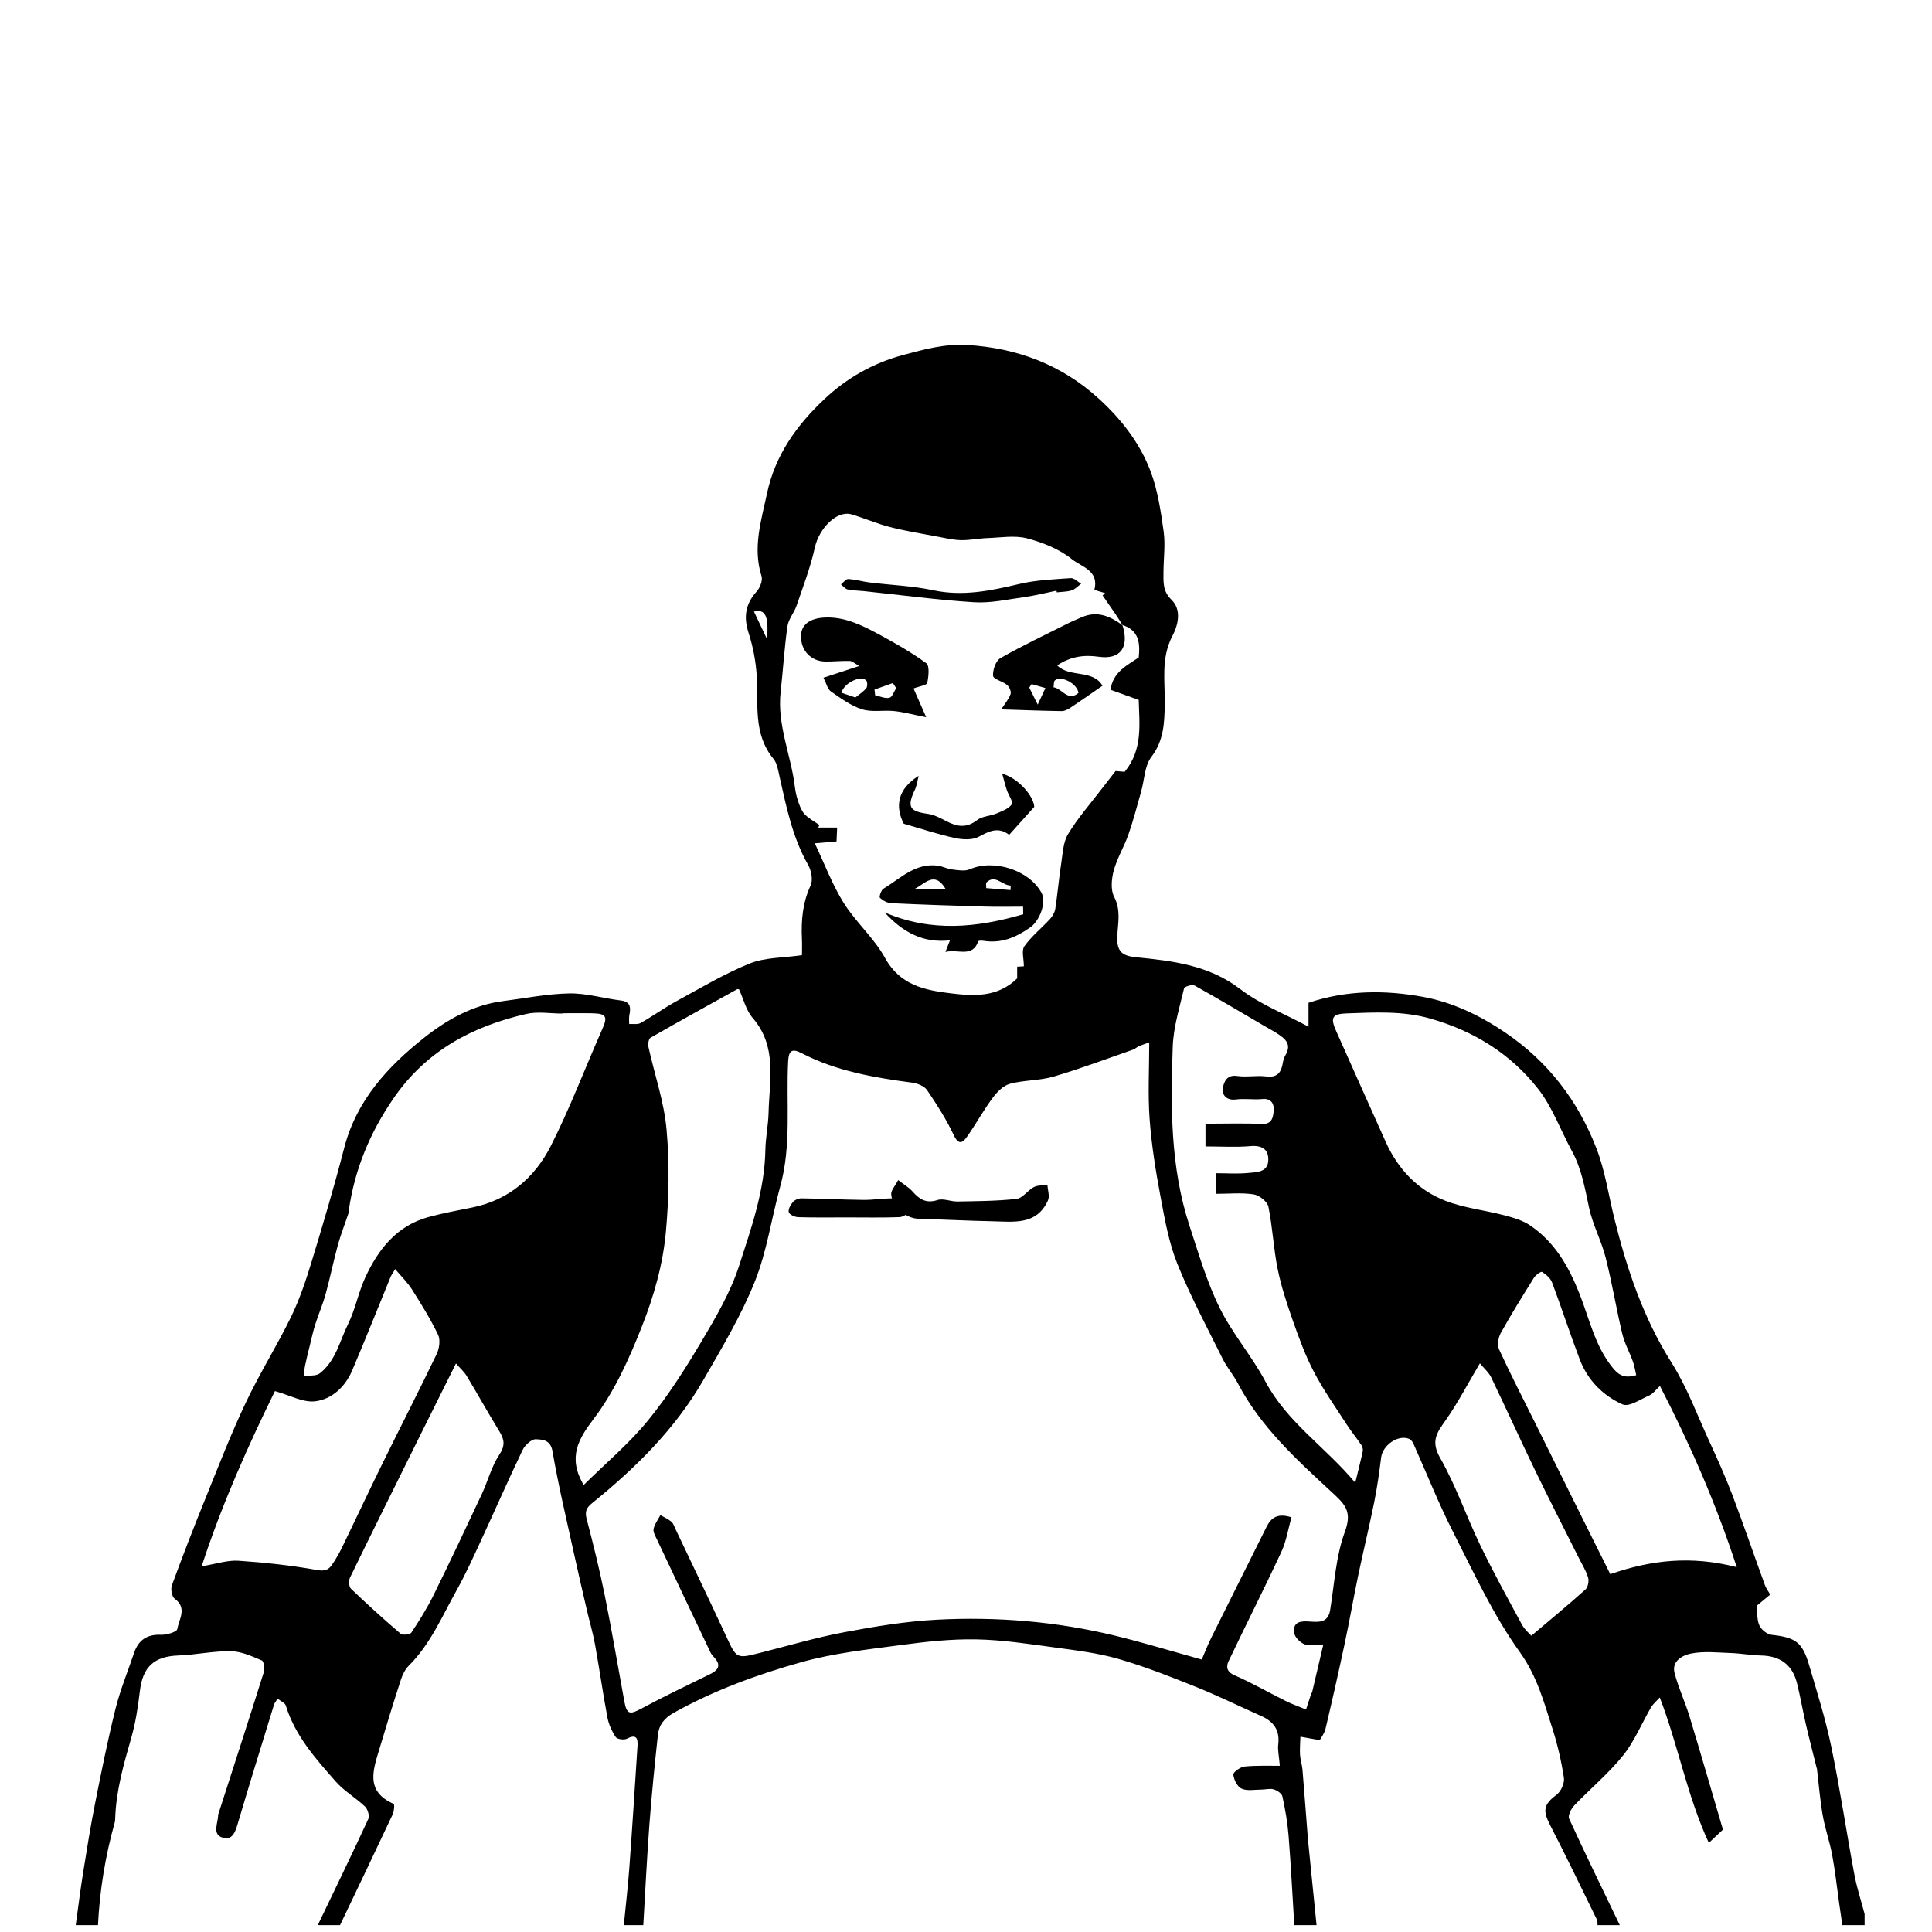<?xml version="1.0"?>
<svg width="1000" height="1000" xmlns="http://www.w3.org/2000/svg" xmlns:svg="http://www.w3.org/2000/svg">
 <g>
  <title>Layer 1</title>
  <g display="none" id="Layer_1">
   <g id="svg_1" display="inline">
    <path id="svg_2" d="m832.64,997.176c-224.161,0 -448.322,0 -672.482,0c-1.408,-3.484 -1.891,-8.852 -4.405,-10.09c-6.61,-3.249 -14.051,-4.903 -21.265,-6.799c-4.514,-1.187 -9.295,-1.347 -13.815,-2.519c-10.101,-2.615 -14.606,0.636 -14.662,10.87c-0.015,2.847 -0.373,5.691 -0.574,8.537c-15.601,0 -31.201,0.033 -46.8,-0.062c-1.203,-0.007 -2.4,-0.898 -3.601,-1.378c0.669,-1.7 1.49,-3.358 1.984,-5.107c4.115,-14.552 7.799,-29.237 12.341,-43.653c5.033,-15.975 10.867,-31.696 16.29,-47.55c5.434,-15.888 10.555,-31.886 16.239,-47.683c6.778,-18.84 14.001,-37.52 21.043,-56.264c3.717,-9.892 7.535,-19.746 11.174,-29.665c6.836,-18.632 14.36,-37.061 20.133,-56.021c5.584,-18.339 9.88,-37.127 13.655,-55.938c2.031,-10.123 2.757,-20.529 -1.334,-30.913c-7.152,-18.146 1.856,-38.428 15.268,-47.866c11.269,-7.932 22.257,-16.324 32.776,-25.213c2.456,-2.075 4.385,-7.667 3.364,-10.484c-5.775,-15.938 0.729,-28.608 10.345,-39.892c8.901,-10.444 18.935,-19.999 29.045,-29.32c13.161,-12.133 27.674,-22.374 44.41,-29.299c4.12,-1.705 8.357,-4.555 11.02,-8.04c4.655,-6.095 7.062,-14.134 12.305,-19.51c15.039,-15.418 28.843,-31.717 39.647,-50.326c6.868,-11.831 13.68,-23.866 18.784,-36.508c7.333,-18.164 12.777,-37.08 19.624,-55.453c4.668,-12.528 8.469,-26.025 16.069,-36.647c9.121,-12.749 21.166,-23.724 33.207,-33.986c18.033,-15.368 40.642,-21.33 63.419,-22.408c30.918,-1.463 59.155,8.699 82.735,29.237c15.134,13.181 28.617,27.944 34.383,48.057c3.654,12.748 6.573,25.81 11.463,38.076c7.793,19.55 16.076,39.012 25.774,57.667c10.396,20 22.681,38.988 39.488,54.563c8.02,7.432 15.943,14.927 19.207,26.1c0.803,2.747 3.998,5.324 6.72,6.887c10.285,5.905 21.159,10.829 31.201,17.099c18.633,11.632 33.823,27.407 47.799,44.022c8.748,10.4 14.823,22.941 9.867,37.53c-2.854,8.402 0.592,14.015 7.047,18.968c10.021,7.688 19.688,15.838 29.716,23.52c12.858,9.851 16.433,27.484 11.075,41.289c-6.74,17.368 -14.018,34.182 -7.281,53.498c6.604,18.939 11.266,38.597 18.56,57.243c7.994,20.435 18.864,39.741 26.918,60.157c6.993,17.725 13.314,35.993 17.219,54.592c5.763,27.451 9.634,55.34 13.319,83.174c2.569,19.397 3.445,39.019 5.18,58.53c0.183,2.063 1.052,4.064 1.604,6.095c0.881,4.442 -2.492,2.824 -4.32,2.831c-20.16,0.079 -40.32,0.049 -60.48,0.049c0.099,-2.12 0.195,-4.241 0.294,-6.36c-2.151,0.409 -4.487,0.425 -6.412,1.322c-2.911,1.357 -5.535,3.328 -8.281,5.038c-0.961,0 -1.92,0 -2.88,0c-8.117,-8.47 -7.429,-8.104 1.666,-16.1c5.588,-4.915 19.441,-5.323 12.662,-19.541c-2.139,-4.485 -4.055,-5.07 -7.132,-3.508c-14.032,7.13 -28.521,13.531 -38.781,26.45c-3.493,4.404 -4.777,8 -1.534,12.702zm-410.269,-229.567c-39.257,-8.455 -68.157,-30.247 -93.386,-56.994c0.513,6.901 1.002,13.096 1.422,19.296c0.195,2.868 -0.569,6.109 0.513,8.56c6.175,13.991 12.403,28.107 23.517,39.044c6.74,6.633 13.743,13.258 21.58,18.448c8.213,5.44 17.213,10.21 26.521,13.327c8.549,2.861 17.966,3.133 26.067,4.399c3.048,1.737 5.871,2.747 7.861,4.634c2.503,2.373 6.169,5.645 5.921,8.196c-0.247,2.546 -4.649,6.561 -7.339,6.65c-8.583,0.286 -17.651,1.5 -25.314,-4.507c-1.152,-0.903 -3.227,-0.541 -4.802,-1.011c-7.609,-2.273 -16.126,-3.163 -22.589,-7.27c-12.716,-8.079 -24.518,-17.68 -36.218,-27.237c-4.582,-3.742 -7.875,-9.062 -12.915,-15.039c0,4.19 -0.198,6.928 0.036,9.627c0.772,8.884 2.922,17.862 2.142,26.589c-0.523,5.863 1.267,6.331 5.569,6.898c5.082,0.67 10.176,1.507 15.131,2.792c4.513,1.17 7.602,4.936 5.632,9.082c-1.355,2.852 -5.709,5.02 -9.141,5.945c-3.81,1.027 -8.125,0.628 -12.163,0.247c-5.234,-0.493 -7.684,1.046 -6.901,6.684c1.131,8.141 1.639,16.38 3.081,24.458c0.814,4.555 4.349,6.059 9.366,5.18c-1.9,-3.117 -4.027,-5.318 -4.601,-7.869c-0.73,-3.244 6.914,-11.119 10.151,-11.229c4.987,-0.171 10.339,5.111 10.665,10.526c0.567,9.434 2.565,10.771 11.809,7.9c-9.516,-6.938 -9.387,-8.713 0.985,-14.134c0.624,-0.326 1.119,-1.288 1.675,-1.29c3.65,-0.012 8.068,-1.047 10.718,0.639c2.278,1.449 2.944,6 3.53,9.319c0.319,1.813 -1.008,3.917 -1.708,6.281c4.985,0 9.47,0 12.674,0c-1.008,-3.226 -3.24,-6.494 -2.612,-9.066c2.018,-8.264 9.357,-9.563 16.292,-11.088c0.918,2.135 1.752,3.833 2.383,5.604c0.696,1.954 2.172,4.297 1.635,5.914c-3.004,9.031 0.114,9.967 8.785,9.412c18.11,-1.159 36.353,-0.141 54.5,-0.938c4.482,-0.197 10.666,-2.786 12.798,-6.273c3.759,-6.149 6.778,-13.805 6.905,-20.886c0.221,-12.325 7.359,-22.899 6.308,-35.739c-0.804,-9.813 4.352,-19.967 4.921,-30.077c0.814,-14.472 2.545,-29.172 -4.795,-43.131c-2.406,-4.577 -1.182,-10.971 -2.182,-16.431c-0.364,-1.985 -2.372,-3.671 -4.138,-6.229c-2.785,5.117 -4.779,8.78 -7.603,13.969c-1.443,-8.402 -2.524,-14.693 -3.628,-21.116c3.024,0.532 5.176,0.91 7.328,1.288c-0.569,-2.019 -0.523,-4.638 -1.811,-5.952c-6.15,-6.285 -12.203,-12.842 -19.244,-18c-3.384,-2.479 -9.359,-3.779 -13.324,-2.656c-11.044,3.129 -21.606,3.771 -32.404,-0.393c-1.006,-0.388 -2.642,0.428 -3.828,1.006c-9.049,4.415 -17.833,5.647 -27.97,2.176c-7.803,-2.672 -17.146,-4.318 -24.994,-2.639c-14.66,3.138 -28.737,2.108 -44.037,-0.291c2.257,4.342 3.602,9.146 6.645,12.323c6.728,7.025 13.986,13.644 21.628,19.666c8.505,6.703 17.182,13.49 26.683,18.553c12.056,6.424 24.883,11.495 37.643,16.473c7.229,2.82 14.878,4.981 22.535,6.193c10.603,1.678 21.383,2.289 32.104,3.153c6.704,0.541 10.688,4.012 10.574,9.719c-0.141,7.127 -4.643,8.94 -10.641,8.339c-7.731,-0.776 -15.44,-1.819 -23.128,-2.952c-4.113,-0.607 -8.129,-1.882 -12.246,-2.434c-6.662,-0.894 -13.042,-6.099 -20.261,-0.598c-1.807,1.377 -5.786,-0.098 -8.767,-0.262c0,-0.689 -0.001,-1.381 -0.002,-2.07c2.055,-0.656 4.109,-1.314 8.459,-2.708zm-99.012,-295.165c0.278,0.043 0.556,0.088 0.834,0.132c0.496,1.724 0.775,3.575 1.648,5.081c0.212,0.363 2.702,-0.019 3.617,-0.734c6.181,-4.833 12.306,-9.746 18.29,-14.821c21.774,-18.463 32.841,-43.577 41.97,-69.56c4.287,-12.203 6.006,-25.057 11.097,-37.36c7.176,-17.344 17.703,-31.749 30.016,-45.198c4.744,-5.181 10.607,-9.48 16.429,-13.501c14.27,-9.856 30.191,-16.04 47.088,-19.709c6.11,-1.327 12.872,-1.675 11.008,-10.958c-0.167,-0.826 0.483,-1.796 0.664,-2.716c1.813,-9.232 4.758,-18.424 5.112,-27.714c0.438,-11.51 -1.579,-23.093 -1.968,-34.663c-0.323,-9.637 -0.341,-10.882 -9.543,-9.327c-8.418,1.423 -16.457,5.249 -24.575,8.252c-16.342,6.048 -29.549,16.788 -39.821,30.348c-7.268,9.594 -12.697,20.772 -17.752,31.791c-3.978,8.672 -6.183,18.164 -9.081,27.321c-3.099,9.79 -5.272,19.967 -9.314,29.343c-6.133,14.226 -13.255,28.051 -20.486,41.768c-4.92,9.331 -9.821,18.929 -16.376,27.085c-10.713,13.329 -23.114,25.292 -34.048,38.458c-3.32,3.999 -5.556,9.989 -5.831,15.197c-0.556,10.446 0.583,20.984 1.022,31.485zm235.369,-76.015c-3.239,14.526 17.701,43.508 35.589,48.978c2.006,-3.485 4.339,-6.81 5.941,-10.456c4.58,-10.423 8.425,-21.19 13.389,-31.419c4.944,-10.19 9.771,-20.849 6.527,-31.804c-4.513,-15.248 -11.268,-29.274 -28.375,-35.735c-11.342,-4.284 -21.927,-4.51 -33.332,-1.87c-11.504,2.662 -23.187,4.554 -34.804,6.72c-0.9,0.168 -1.905,-0.109 -2.842,-0.283c-4.621,-0.851 -9.239,-1.713 -13.851,-2.613c-10.934,-2.131 -21.789,-4.837 -32.809,-6.325c-31.548,-4.263 -60.742,24.229 -52.148,55.823c3.688,13.555 10.478,26.281 16.056,39.3c2.908,6.788 6.245,13.392 9.484,20.28c3.193,-1.447 4.804,-1.948 6.167,-2.83c15.201,-9.837 25.143,-23.799 31.128,-40.639c0.773,-2.174 0.437,-5.834 -0.963,-7.327c-1.027,-1.096 -4.844,-0.31 -7.056,0.558c-14.089,5.529 -29.629,-3.96 -28.275,-18.227c1.508,-15.881 11.438,-21.979 28.454,-17.565c23.33,6.053 46.453,8.274 70.077,2.815c4.612,-1.066 9.301,-3.071 13.855,-2.821c6.826,0.375 12.78,-5.219 20.425,-1.023c6.535,3.587 15.156,12.953 13.644,20.23c-1.731,8.332 -8.262,18.301 -18.36,18.307c-5.959,0.002 -11.919,-1.334 -17.921,-2.074zm276.015,369.851c-8.492,2.58 -17.319,4.732 -25.74,7.952c-10.464,4.001 -20.596,8.873 -30.864,13.387c-11.029,4.85 -10.843,5.013 -6.711,15.915c5.477,14.448 10.783,28.98 15.531,43.681c5.994,18.563 11.417,37.313 16.945,56.023c1.458,4.934 3.079,5.123 7.591,2.444c14.427,-8.563 28.901,-17.233 45.57,-21.026c9.469,-2.154 10.705,-5.333 6.587,-14.415c-1.898,-4.187 -3.133,-8.791 -3.938,-13.336c-2.345,-13.232 -4.226,-14.109 -16.533,-8.014c-4.359,2.159 -9.152,3.795 -13.928,4.59c-1.786,0.299 -4.862,-2.059 -5.895,-3.985c-0.786,-1.464 0.129,-4.646 1.369,-6.195c1.696,-2.118 4.273,-3.685 6.731,-5.01c6.564,-3.538 13.266,-6.822 18.868,-9.675c-2.09,-6.394 -3.8,-11.63 -5.811,-17.782c-1.644,0 -5.503,-0.961 -8.572,0.188c-7.68,2.874 -14.973,6.767 -22.476,10.13c-5.508,2.471 -9.307,0.224 -8.524,-5.82c0.396,-3.079 2.958,-7.13 5.653,-8.426c7.546,-3.626 15.781,-5.791 23.5,-9.103c2.202,-0.946 5.209,-3.997 5.034,-5.812c-0.755,-7.861 -2.552,-15.623 -4.387,-25.711zm-324.25,-138.201c-0.839,-1.436 -1.016,-2.09 -1.273,-2.124c-1.881,-0.242 -3.797,-0.619 -5.666,-0.476c-18.308,1.396 -36.759,-2.751 -55.098,2.426c-5.404,1.524 -12.082,-1.518 -18.185,-2.398c-7.052,-1.019 -14.133,-1.849 -21.168,-2.965c-11.581,-1.837 -23.074,-4.479 -34.717,-5.587c-11.652,-1.108 -21.796,-4.512 -30.374,-12.695c-1.573,-1.501 -4.783,-1.248 -7.214,-1.896c-5.597,-1.491 -11.232,-2.87 -16.753,-4.608c-6.778,-2.135 -13.524,-4.407 -20.157,-6.954c-7.954,-3.055 -15.706,-6.707 -24.578,-5.991c-0.408,0.033 -0.8,-1.173 -1.363,-1.407c-6.724,-2.794 -13.479,-5.514 -20.226,-8.253c0.855,4.688 2.247,7.645 4.235,10.122c4.854,6.045 10.032,11.83 14.965,17.813c0.959,1.164 1.51,2.714 2.052,4.16c0.863,2.306 0.828,5.631 2.442,6.862c12.867,9.818 24.144,21.298 35.438,32.784c0.805,0.819 1.862,1.773 2.905,1.919c14.623,2.039 29.221,4.527 43.919,5.637c6.945,0.522 14.07,-1.953 21.157,-2.548c13.999,-1.178 28.042,-1.832 42.039,-3.022c7.419,-0.631 14.81,-1.763 22.159,-2.995c4.208,-0.705 8.329,-1.985 12.45,-3.147c9.518,-2.685 18.994,-5.523 28.523,-8.168c8.044,-2.235 16.139,-4.285 24.488,-6.489zm-321.941,256.756c1.24,-3.364 1.396,-6.096 2.823,-7.236c4.885,-3.903 10.167,-7.321 15.391,-10.786c6.336,-4.205 6.265,-11.01 -0.322,-14.429c-5.025,-2.608 -9.94,-5.631 -15.255,-7.436c-9.755,-3.313 -19.654,-6.406 -29.714,-8.561c-8.03,-1.72 -16.378,-2.344 -24.605,-2.527c-2.631,-0.059 -7.206,2.402 -7.699,4.472c-4.295,18.022 -8.245,36.149 -11.505,54.387c-1.87,10.462 -2.247,21.189 -3.366,31.791c-0.12,1.144 -0.639,2.263 -1.082,3.35c-2.24,5.49 -0.267,8.232 5.827,8.336c13.72,0.235 27.616,-1.249 40.587,5.395c2.829,1.45 5.871,0.773 6.228,-4.097c0.42,-5.729 1.619,-11.474 3.127,-17.035c2.08,-7.677 4.763,-15.191 7.515,-23.798c-7.987,0 -14.488,0.477 -20.857,-0.237c-2.493,-0.28 -6.162,-2.938 -6.583,-5.053c-0.387,-1.941 2.414,-5.915 4.621,-6.692c5.028,-1.772 10.578,-2.996 15.871,-2.85c6.502,0.179 12.959,1.981 18.998,3.006zm544.536,-162.655c2.319,4.562 3.951,7.69 5.512,10.855c6.732,13.656 13.935,27.113 19.922,41.09c2.397,5.599 4.72,5.456 9.007,3.338c11.417,-5.641 22.75,-11.479 34.37,-16.669c5.758,-2.572 12.021,-4.092 18.15,-5.734c7.917,-2.122 8.689,-3.11 5.174,-10.06c-4.011,-7.925 -8.105,-15.834 -12.698,-23.426c-4.707,-7.778 -8.603,-8.121 -15.385,-1.974c-4.83,4.377 -9.521,8.914 -14.179,13.477c-3.704,3.626 -7.884,3.368 -10.508,-0.321c-1.588,-2.231 -2.156,-7.496 -0.669,-9.182c4.831,-5.479 10.832,-9.925 16.361,-14.794c2.507,-2.209 4.964,-4.479 6.149,-5.551c-6.398,-4.534 -12.211,-8.651 -19.69,-13.951c-12.938,10.254 -27.129,21.5 -41.516,32.902zm91.257,251.546c4.882,-4.378 9.075,-9.438 14.391,-12.635c11.195,-6.732 22.969,-12.508 34.526,-18.633c4.526,-2.399 10.412,-13.145 7.612,-16.276c-5.525,-6.181 -3.607,-12.944 -4.042,-19.679c-0.467,-7.263 -4.832,-11.051 -10.793,-9.671c-4.331,1.002 -8.928,1.567 -12.86,3.462c-15.018,7.236 -29.813,14.932 -43.983,22.098c5.273,17.869 10.101,34.228 15.149,51.334zm-307.921,-510.517c-2.113,0.241 -4.556,1.142 -6.685,0.658c-11.448,-2.603 -23.004,-3.661 -34.652,-2.472c-4.543,0.465 -9.037,1.965 -13.361,3.528c-0.838,0.302 -1.531,3.399 -0.998,4.661c1.694,4.006 4.321,7.62 6.004,11.63c4.467,10.644 8.307,21.563 13.079,32.063c1.784,3.926 5.149,7.346 8.456,10.24c1.003,0.878 5.04,-0.031 6.292,-1.398c6.289,-6.867 12.855,-12.693 22.886,-13.094c5.648,-0.227 11.267,-1.234 16.229,-1.812c1.217,-2.633 2.153,-4.888 3.275,-7.046c4.104,-7.902 -0.028,-18.943 -8.071,-21.775c-1.247,-0.438 -2.438,-1.512 -3.263,-2.591c-3.132,-4.104 -6.102,-8.33 -9.191,-12.592zm-352.707,288.082c2.27,0 4.491,0.267 6.622,-0.061c3.476,-0.534 6.936,-2.243 10.327,-2.062c8.95,0.478 18.003,1.013 26.749,2.815c10.048,2.069 19.806,5.544 29.702,8.364c2.173,0.619 4.4,1.052 6.601,1.57c-0.042,-2.108 -0.076,-4.217 -0.127,-6.325c-0.094,-3.833 0.022,-7.688 -0.381,-11.488c-0.235,-2.216 -0.927,-4.572 -2.073,-6.468c-3.813,-6.306 -7.995,-12.389 -11.88,-18.653c-1.24,-2 -1.414,-5.031 -3.066,-6.346c-10.967,-8.729 -24.408,-6.316 -36.973,-7.258c-5.384,-0.403 -9.251,3.433 -11.265,8.916c-4.378,11.922 -9.099,23.716 -14.236,36.996zm-17.065,39.587c3.044,-0.49 5.595,-1.083 8.177,-1.286c14.304,-1.125 28.292,0.454 41.905,5.104c11.53,3.938 23.045,7.923 34.63,11.695c5.363,1.747 8.037,-1.167 9.088,-6.129c1.268,-5.983 2.509,-11.972 4.023,-19.208c-10.854,-10.077 -26.263,-12.648 -40.801,-16.2c-8.599,-2.101 -18.144,-1.14 -27.17,-0.411c-6.432,0.52 -14.179,1.195 -18.68,4.972c-5.398,4.528 -7.995,12.413 -11.713,18.896c-0.253,0.442 0.257,1.323 0.541,2.567zm86.205,33.353c0.512,0.632 0.069,-0.319 -0.677,-0.775c-16.973,-10.364 -35.528,-16.385 -55.162,-18.495c-9.715,-1.043 -19.644,-0.402 -29.463,-0.097c-8.794,0.272 -13.505,5.816 -12.172,12.245c14.847,3.127 29.505,5.354 43.629,9.43c14.057,4.056 27.578,9.967 41.687,15.195c3.245,-4.67 7.313,-10.527 12.158,-17.503zm575.527,-313.978c-0.863,-2.716 -0.893,-3.736 -1.413,-4.314c-19.861,-22.059 -42.331,-40.876 -68.639,-54.872c-3.661,-1.948 -4.681,0.003 -4.719,3.381c-0.058,5.258 -0.11,10.523 -0.381,15.773c-0.214,4.111 1.759,4.923 5.546,5.52c9.02,1.423 18.038,3.233 26.804,5.762c7.465,2.154 15.002,5.349 19.25,12.298c5.312,8.69 14.218,11.062 23.552,16.452zm-561.837,-16.22c0.698,0.993 1.395,1.985 2.093,2.979c2.808,-1.707 5.785,-3.189 8.393,-5.162c10.18,-7.702 21.022,-13.76 34.102,-14.655c18.807,-1.287 19.224,-1.707 18.142,-21.099c-0.105,-1.886 -0.829,-4.762 -2.074,-5.296c-1.467,-0.629 -4.082,0.364 -5.735,1.396c-9.385,5.858 -19.06,11.38 -27.809,18.095c-9.51,7.3 -18.113,15.778 -27.112,23.742zm-80.974,465.189c-9.458,-6.018 -43.302,-11.23 -52.2,-7.684c-1.973,0.786 -3.521,3.702 -4.304,5.971c-0.408,1.183 0.958,4.142 2.075,4.48c4.47,1.355 9.139,2.092 13.766,2.88c5.558,0.946 11.168,1.589 16.717,2.587c6.402,1.15 12.76,2.546 17.687,3.541c2.367,-4.452 4.198,-7.897 6.259,-11.775zm213.406,-45.227c0.006,0.732 0.012,1.467 0.019,2.199c3.788,0.245 8.002,-0.499 11.284,0.918c10.042,4.336 20.381,5.818 31.158,5.434c9.102,-0.323 17.431,1.315 23.574,9.009c1.032,1.293 3.345,2.601 4.783,2.34c4.386,-0.794 9.345,-1.363 12.775,-3.833c5.668,-4.084 7.622,-0.931 9.57,3.9c4.918,-5.997 0.144,-8.483 -2.263,-10.957c-2.983,0.669 -5.67,2.177 -7.706,1.554c-5.356,-1.636 -10.305,-4.587 -15.647,-6.289c-6.321,-2.015 -12.831,-4.306 -19.353,-4.638c-13.873,-0.704 -27.807,-0.244 -41.714,-0.195c-2.161,0.006 -4.32,0.363 -6.48,0.558zm298.79,8.796c-4.771,-1.381 -8.582,-2.806 -12.521,-3.563c-10.847,-2.087 -23.249,4.861 -32.647,-5.67c-10.268,0.183 -20.941,-2.236 -30.779,4.622c1.019,0.665 1.525,1.266 2.087,1.32c10.634,1.054 21.279,1.984 31.904,3.115c1.378,0.147 3.011,0.948 3.916,1.98c4.523,5.156 9.246,4.876 14.993,1.896c1.987,-1.03 5.369,0.153 7.958,0.879c3.401,0.955 6.772,3.617 9.916,3.284c1.859,-0.196 3.256,-4.758 5.173,-7.863zm50.747,-214.649c10.176,-8.977 19.688,-17.367 29.593,-26.104c-8.51,-1.446 -16.002,-2.72 -25.101,-4.267c-3.409,2.876 -6.194,16.138 -4.492,30.371z" clip-rule="evenodd" fill-rule="evenodd"/>
    <path id="svg_3" d="m832.64,997.176c-3.242,-4.702 -1.959,-8.298 1.535,-12.698c10.26,-12.919 24.749,-19.32 38.781,-26.45c3.077,-1.563 4.993,-0.978 7.132,3.508c6.779,14.218 -7.074,14.626 -12.662,19.541c-9.095,7.996 -9.783,7.63 -1.666,16.1c-11.041,-0.001 -22.08,-0.001 -33.12,-0.001z" fill="#FFFFFF" clip-rule="evenodd" fill-rule="evenodd"/>
    <path id="svg_4" d="m105.438,997.176c0.201,-2.846 0.559,-5.69 0.574,-8.537c0.055,-10.234 4.561,-13.485 14.662,-10.87c4.52,1.172 9.301,1.332 13.815,2.519c7.213,1.896 14.654,3.55 21.265,6.799c2.514,1.238 2.997,6.605 4.405,10.09c-18.241,-0.001 -36.481,-0.001 -54.721,-0.001z" fill="#FFFFFF" clip-rule="evenodd" fill-rule="evenodd"/>
    <path id="svg_5" d="m868.64,997.176c2.746,-1.71 5.37,-3.681 8.281,-5.038c1.925,-0.897 4.261,-0.913 6.412,-1.322c-0.099,2.119 -0.195,4.24 -0.294,6.36c-4.799,0 -9.601,0 -14.399,0z" fill="#FFFFFF" clip-rule="evenodd" fill-rule="evenodd"/>
    <path id="svg_6" d="m422.371,767.609c-4.351,1.394 -6.404,2.052 -8.457,2.71c0.001,0.689 0.001,1.381 0.002,2.07c2.981,0.164 6.96,1.639 8.767,0.262c7.219,-5.501 13.599,-0.296 20.261,0.598c4.117,0.552 8.133,1.826 12.246,2.434c7.688,1.133 15.397,2.176 23.128,2.952c5.999,0.602 10.5,-1.212 10.641,-8.339c0.113,-5.707 -3.871,-9.178 -10.574,-9.719c-10.721,-0.864 -21.501,-1.476 -32.104,-3.153c-7.657,-1.212 -15.306,-3.373 -22.535,-6.193c-12.759,-4.978 -25.586,-10.049 -37.643,-16.473c-9.501,-5.063 -18.178,-11.85 -26.683,-18.553c-7.642,-6.022 -14.9,-12.641 -21.628,-19.666c-3.042,-3.178 -4.387,-7.981 -6.645,-12.323c15.299,2.399 29.377,3.429 44.037,0.291c7.848,-1.68 17.191,-0.033 24.994,2.639c10.137,3.472 18.921,2.239 27.97,-2.176c1.186,-0.578 2.822,-1.394 3.828,-1.006c10.797,4.164 21.36,3.521 32.404,0.393c3.964,-1.123 9.94,0.178 13.324,2.656c7.042,5.158 13.094,11.715 19.244,18c1.288,1.314 1.242,3.934 1.811,5.952c-2.152,-0.378 -4.304,-0.756 -7.328,-1.288c1.104,6.423 2.185,12.714 3.628,21.116c2.824,-5.188 4.817,-8.852 7.603,-13.969c1.766,2.559 3.773,4.244 4.138,6.229c1,5.46 -0.225,11.854 2.182,16.431c7.34,13.959 5.609,28.659 4.795,43.131c-0.569,10.11 -5.725,20.264 -4.921,30.077c1.052,12.84 -6.087,23.414 -6.308,35.739c-0.127,7.081 -3.146,14.736 -6.905,20.886c-2.133,3.487 -8.316,6.076 -12.798,6.273c-18.147,0.797 -36.389,-0.222 -54.5,0.938c-8.671,0.555 -11.789,-0.381 -8.785,-9.412c0.538,-1.617 -0.939,-3.96 -1.635,-5.914c-0.631,-1.771 -1.465,-3.47 -2.383,-5.604c-6.934,1.525 -14.274,2.824 -16.292,11.088c-0.627,2.572 1.604,5.841 2.612,9.066c-3.204,0 -7.689,0 -12.674,0c0.7,-2.364 2.028,-4.469 1.708,-6.281c-0.586,-3.319 -1.251,-7.87 -3.53,-9.319c-2.649,-1.686 -7.068,-0.65 -10.718,-0.639c-0.557,0.002 -1.052,0.964 -1.675,1.29c-10.372,5.421 -10.501,7.196 -0.985,14.134c-9.244,2.87 -11.242,1.533 -11.809,-7.9c-0.326,-5.415 -5.678,-10.697 -10.665,-10.526c-3.237,0.11 -10.881,7.985 -10.151,11.229c0.574,2.551 2.701,4.752 4.601,7.869c-5.017,0.879 -8.552,-0.625 -9.366,-5.18c-1.442,-8.078 -1.95,-16.317 -3.081,-24.458c-0.782,-5.638 1.667,-7.177 6.901,-6.684c4.038,0.381 8.353,0.78 12.163,-0.247c3.431,-0.926 7.786,-3.094 9.141,-5.945c1.97,-4.146 -1.119,-7.912 -5.632,-9.082c-4.955,-1.285 -10.049,-2.122 -15.131,-2.792c-4.302,-0.567 -6.092,-1.035 -5.569,-6.898c0.78,-8.727 -1.37,-17.705 -2.142,-26.589c-0.234,-2.699 -0.036,-5.437 -0.036,-9.627c5.04,5.978 8.333,11.297 12.915,15.039c11.7,9.558 23.501,19.158 36.218,27.237c6.463,4.106 14.98,4.996 22.589,7.27c1.575,0.47 3.649,0.107 4.802,1.011c7.663,6.007 16.73,4.793 25.314,4.507c2.689,-0.09 7.092,-4.104 7.339,-6.65c0.248,-2.552 -3.418,-5.823 -5.921,-8.196c-1.99,-1.887 -4.813,-2.896 -7.861,-4.634c-8.101,-1.267 -17.518,-1.538 -26.067,-4.399c-9.308,-3.117 -18.308,-7.887 -26.521,-13.327c-7.837,-5.19 -14.839,-11.815 -21.58,-18.448c-11.113,-10.937 -17.342,-25.053 -23.517,-39.044c-1.082,-2.45 -0.318,-5.691 -0.513,-8.56c-0.42,-6.2 -0.909,-12.395 -1.422,-19.296c25.227,26.745 54.127,48.537 93.384,56.992z" fill="#FFFFFF" clip-rule="evenodd" fill-rule="evenodd"/>
    <path id="svg_7" d="m323.359,472.444c-0.439,-10.501 -1.578,-21.039 -1.024,-31.487c0.275,-5.208 2.511,-11.199 5.831,-15.197c10.934,-13.166 23.335,-25.129 34.048,-38.458c6.555,-8.156 11.457,-17.754 16.376,-27.085c7.231,-13.717 14.354,-27.542 20.486,-41.768c4.042,-9.376 6.215,-19.553 9.314,-29.343c2.898,-9.157 5.104,-18.649 9.081,-27.321c5.056,-11.019 10.484,-22.196 17.752,-31.791c10.272,-13.56 23.479,-24.3 39.821,-30.348c8.118,-3.003 16.157,-6.829 24.575,-8.252c9.202,-1.555 9.22,-0.311 9.543,9.327c0.389,11.57 2.406,23.153 1.968,34.663c-0.354,9.29 -3.3,18.482 -5.112,27.714c-0.181,0.92 -0.831,1.89 -0.664,2.716c1.864,9.283 -4.898,9.631 -11.008,10.958c-16.896,3.67 -32.818,9.854 -47.088,19.709c-5.822,4.021 -11.685,8.321 -16.429,13.501c-12.313,13.449 -22.839,27.854 -30.016,45.198c-5.09,12.303 -6.81,25.158 -11.097,37.36c-9.128,25.983 -20.196,51.096 -41.97,69.56c-5.984,5.075 -12.109,9.988 -18.29,14.821c-0.915,0.715 -3.405,1.097 -3.617,0.734c-0.873,-1.506 -1.152,-3.357 -1.648,-5.081c-0.275,-0.042 -0.553,-0.086 -0.832,-0.13z" fill="#FFFFFF" clip-rule="evenodd" fill-rule="evenodd"/>
    <path id="svg_8" d="m558.728,396.429c6.003,0.74 11.963,2.076 17.922,2.074c10.099,-0.006 16.629,-9.975 18.36,-18.307c1.513,-7.277 -7.108,-16.643 -13.644,-20.23c-7.645,-4.196 -13.599,1.398 -20.425,1.023c-4.555,-0.25 -9.243,1.755 -13.855,2.821c-23.624,5.459 -46.747,3.237 -70.077,-2.815c-17.016,-4.414 -26.946,1.684 -28.454,17.565c-1.354,14.267 14.186,23.755 28.275,18.227c2.212,-0.868 6.029,-1.654 7.056,-0.558c1.4,1.493 1.736,5.152 0.963,7.327c-5.986,16.84 -15.927,30.802 -31.128,40.639c-1.363,0.882 -2.974,1.383 -6.167,2.83c-3.239,-6.889 -6.576,-13.492 -9.484,-20.28c-5.578,-13.019 -12.369,-25.745 -16.056,-39.3c-8.593,-31.594 20.601,-60.086 52.148,-55.823c11.02,1.488 21.875,4.194 32.809,6.325c4.611,0.899 9.229,1.762 13.851,2.613c0.937,0.173 1.941,0.451 2.842,0.283c11.617,-2.166 23.3,-4.058 34.804,-6.72c11.405,-2.64 21.99,-2.414 33.332,1.87c17.107,6.461 23.862,20.488 28.375,35.735c3.243,10.955 -1.583,21.613 -6.527,31.804c-4.964,10.229 -8.809,20.996 -13.389,31.419c-1.603,3.646 -3.936,6.97 -5.941,10.456c-17.889,-5.47 -38.83,-34.452 -35.59,-48.978zm55.153,-17.823c-1.409,-5.409 -2.058,-11.168 -4.359,-16.165c-10.078,-21.885 -30.028,-26.107 -47.394,-21.414c-13.289,3.591 -26.521,7.245 -40.096,7.218c-12.014,-0.024 -24.046,-2.697 -36.021,-4.524c-5.859,-0.894 -11.733,-4.019 -17.38,-3.538c-16.276,1.386 -29.447,7.654 -35.987,24.616c-6.242,16.19 -0.582,37.168 14.544,45.709c3.182,1.797 10.218,2.728 11.327,1.146c3.637,-5.186 -2.755,-6.207 -5.647,-8.255c-11.621,-8.229 -17.25,-24.343 -12.076,-35.353c6.803,-14.479 20.749,-20.32 36.113,-16.861c13.885,3.125 28.128,4.722 42.253,6.706c13.908,1.953 27.268,-0.803 40.519,-4.987c5.284,-1.669 11.2,-3.311 16.459,-2.516c4.944,0.746 9.396,4.728 14.072,7.268c12.77,6.935 15.798,31.323 3.091,40.041c-3.719,2.552 -7.546,5.108 -10.652,8.313c-1.293,1.333 -1.892,5.235 -0.919,6.419c1.408,1.714 5.188,3.452 6.816,2.703c14.368,-6.612 24.749,-18.166 25.337,-36.526z" fill="#FFFFFF" clip-rule="evenodd" fill-rule="evenodd"/>
    <path id="svg_9" d="m834.743,766.28c1.835,10.088 3.632,17.85 4.389,25.712c0.175,1.814 -2.832,4.865 -5.034,5.812c-7.719,3.312 -15.954,5.477 -23.5,9.103c-2.695,1.296 -5.257,5.347 -5.653,8.426c-0.782,6.044 3.017,8.291 8.524,5.82c7.503,-3.363 14.796,-7.256 22.476,-10.13c3.069,-1.149 6.929,-0.188 8.572,-0.188c2.011,6.152 3.721,11.389 5.811,17.782c-5.603,2.853 -12.304,6.137 -18.868,9.675c-2.458,1.325 -5.035,2.892 -6.731,5.01c-1.24,1.55 -2.155,4.731 -1.369,6.195c1.032,1.927 4.108,4.284 5.895,3.985c4.775,-0.795 9.568,-2.431 13.928,-4.59c12.308,-6.096 14.188,-5.219 16.533,8.014c0.806,4.545 2.04,9.149 3.938,13.336c4.118,9.082 2.882,12.261 -6.587,14.415c-16.669,3.793 -31.144,12.464 -45.57,21.026c-4.512,2.679 -6.133,2.489 -7.591,-2.444c-5.528,-18.711 -10.951,-37.46 -16.945,-56.023c-4.748,-14.7 -10.055,-29.232 -15.531,-43.681c-4.132,-10.902 -4.318,-11.065 6.711,-15.915c10.269,-4.514 20.4,-9.386 30.864,-13.387c8.419,-3.22 17.246,-5.373 25.738,-7.953z" fill="#FFFFFF" clip-rule="evenodd" fill-rule="evenodd"/>
    <path id="svg_10" d="m510.493,628.079c-8.35,2.204 -16.444,4.254 -24.488,6.487c-9.529,2.645 -19.005,5.483 -28.523,8.168c-4.121,1.162 -8.242,2.442 -12.45,3.147c-7.349,1.232 -14.74,2.364 -22.159,2.995c-13.997,1.19 -28.04,1.845 -42.039,3.022c-7.087,0.595 -14.212,3.07 -21.157,2.548c-14.699,-1.109 -29.296,-3.598 -43.919,-5.637c-1.043,-0.146 -2.1,-1.1 -2.905,-1.919c-11.293,-11.486 -22.571,-22.966 -35.438,-32.784c-1.614,-1.231 -1.579,-4.557 -2.442,-6.862c-0.542,-1.446 -1.093,-2.996 -2.052,-4.16c-4.933,-5.983 -10.111,-11.769 -14.965,-17.813c-1.988,-2.477 -3.38,-5.433 -4.235,-10.122c6.747,2.739 13.502,5.459 20.226,8.253c0.563,0.234 0.955,1.44 1.363,1.407c8.872,-0.716 16.625,2.936 24.578,5.991c6.633,2.547 13.379,4.819 20.157,6.954c5.521,1.738 11.156,3.117 16.753,4.608c2.431,0.648 5.641,0.396 7.214,1.896c8.578,8.184 18.722,11.587 30.374,12.695c11.644,1.108 23.137,3.75 34.717,5.587c7.036,1.116 14.116,1.946 21.168,2.965c6.103,0.881 12.781,3.923 18.185,2.398c18.339,-5.177 36.79,-1.03 55.098,-2.426c1.869,-0.144 3.785,0.233 5.666,0.476c0.258,0.036 0.434,0.691 1.273,2.126z" fill="#FFFFFF" clip-rule="evenodd" fill-rule="evenodd"/>
    <path id="svg_11" d="m188.552,884.835c-6.039,-1.025 -12.497,-2.827 -18.999,-3.007c-5.293,-0.146 -10.843,1.077 -15.871,2.85c-2.207,0.777 -5.008,4.751 -4.621,6.692c0.42,2.114 4.089,4.772 6.583,5.053c6.369,0.714 12.87,0.237 20.857,0.237c-2.752,8.606 -5.435,16.121 -7.515,23.798c-1.508,5.562 -2.707,11.307 -3.127,17.035c-0.356,4.87 -3.399,5.547 -6.228,4.097c-12.971,-6.644 -26.867,-5.159 -40.587,-5.395c-6.094,-0.104 -8.067,-2.846 -5.827,-8.336c0.443,-1.087 0.961,-2.206 1.082,-3.35c1.119,-10.602 1.496,-21.329 3.366,-31.791c3.26,-18.237 7.209,-36.364 11.505,-54.387c0.493,-2.069 5.068,-4.53 7.699,-4.472c8.228,0.184 16.575,0.808 24.605,2.527c10.06,2.154 19.958,5.248 29.714,8.561c5.315,1.805 10.23,4.827 15.255,7.436c6.587,3.419 6.659,10.224 0.322,14.429c-5.223,3.465 -10.505,6.883 -15.391,10.786c-1.426,1.141 -1.582,3.873 -2.822,7.237z" fill="#FFFFFF" clip-rule="evenodd" fill-rule="evenodd"/>
    <path id="svg_12" d="m733.088,722.18c14.387,-11.401 28.578,-22.647 41.517,-32.901c7.479,5.3 13.292,9.417 19.69,13.951c-1.186,1.072 -3.643,3.342 -6.149,5.551c-5.529,4.869 -11.53,9.314 -16.361,14.794c-1.487,1.686 -0.919,6.95 0.669,9.182c2.624,3.689 6.804,3.947 10.508,0.321c4.658,-4.563 9.349,-9.1 14.179,-13.477c6.782,-6.147 10.678,-5.805 15.385,1.974c4.593,7.592 8.688,15.501 12.698,23.426c3.516,6.949 2.743,7.938 -5.174,10.06c-6.13,1.643 -12.393,3.162 -18.15,5.734c-11.62,5.19 -22.953,11.028 -34.37,16.669c-4.287,2.118 -6.609,2.261 -9.007,-3.338c-5.987,-13.977 -13.189,-27.434 -19.922,-41.09c-1.562,-3.166 -3.194,-6.295 -5.513,-10.856z" fill="#FFFFFF" clip-rule="evenodd" fill-rule="evenodd"/>
    <path id="svg_13" d="m824.345,973.726c-5.048,-17.105 -9.876,-33.465 -15.149,-51.334c14.17,-7.166 28.966,-14.861 43.983,-22.098c3.933,-1.895 8.529,-2.46 12.86,-3.462c5.961,-1.38 10.326,2.408 10.793,9.671c0.435,6.734 -1.483,13.498 4.042,19.679c2.8,3.132 -3.086,13.877 -7.612,16.276c-11.558,6.125 -23.331,11.9 -34.526,18.633c-5.316,3.196 -9.509,8.257 -14.391,12.635z" fill="#FFFFFF" clip-rule="evenodd" fill-rule="evenodd"/>
    <path id="svg_14" d="m516.424,463.209c3.089,4.262 6.06,8.488 9.192,12.592c0.824,1.079 2.016,2.152 3.263,2.591c8.043,2.833 12.175,13.874 8.071,21.775c-1.122,2.158 -2.059,4.413 -3.275,7.046c-4.963,0.578 -10.581,1.585 -16.229,1.812c-10.031,0.401 -16.597,6.228 -22.886,13.094c-1.252,1.368 -5.289,2.277 -6.292,1.398c-3.306,-2.895 -6.671,-6.314 -8.456,-10.24c-4.771,-10.5 -8.611,-21.418 -13.079,-32.063c-1.683,-4.011 -4.311,-7.624 -6.004,-11.63c-0.534,-1.262 0.16,-4.359 0.998,-4.661c4.324,-1.563 8.818,-3.063 13.361,-3.528c11.648,-1.189 23.204,-0.131 34.652,2.472c2.128,0.484 4.571,-0.416 6.684,-0.658z" fill="#FFFFFF" clip-rule="evenodd" fill-rule="evenodd"/>
    <path id="svg_15" d="m163.717,751.291c5.136,-13.28 9.857,-25.074 14.237,-36.994c2.014,-5.483 5.88,-9.319 11.265,-8.916c12.565,0.941 26.006,-1.471 36.973,7.258c1.652,1.314 1.826,4.346 3.066,6.346c3.885,6.265 8.067,12.348 11.88,18.653c1.146,1.896 1.838,4.252 2.073,6.468c0.404,3.8 0.288,7.655 0.381,11.488c0.051,2.108 0.085,4.217 0.127,6.325c-2.201,-0.519 -4.428,-0.951 -6.601,-1.57c-9.896,-2.82 -19.654,-6.295 -29.702,-8.364c-8.746,-1.803 -17.799,-2.338 -26.749,-2.815c-3.392,-0.182 -6.851,1.527 -10.327,2.062c-2.132,0.326 -4.353,0.059 -6.623,0.059z" fill="#FFFFFF" clip-rule="evenodd" fill-rule="evenodd"/>
    <path id="svg_16" d="m146.652,790.878c-0.284,-1.244 -0.794,-2.125 -0.541,-2.567c3.718,-6.483 6.315,-14.368 11.713,-18.896c4.5,-3.776 12.248,-4.452 18.68,-4.972c9.027,-0.729 18.571,-1.689 27.17,0.411c14.538,3.552 29.947,6.123 40.801,16.2c-1.514,7.236 -2.755,13.225 -4.023,19.208c-1.052,4.962 -3.726,7.876 -9.088,6.129c-11.585,-3.772 -23.1,-7.757 -34.63,-11.695c-13.614,-4.649 -27.602,-6.229 -41.905,-5.104c-2.581,0.203 -5.132,0.796 -8.177,1.286z" fill="#FFFFFF" clip-rule="evenodd" fill-rule="evenodd"/>
    <path id="svg_17" d="m232.857,824.231c-4.845,6.976 -8.913,12.833 -12.158,17.503c-14.109,-5.229 -27.63,-11.14 -41.687,-15.195c-14.124,-4.075 -28.782,-6.303 -43.629,-9.43c-1.333,-6.429 3.378,-11.973 12.172,-12.245c9.819,-0.306 19.748,-0.946 29.463,0.097c19.634,2.11 38.188,8.131 55.162,18.495c0.747,0.456 1.19,1.407 0.677,0.775z" fill="#FFFFFF" clip-rule="evenodd" fill-rule="evenodd"/>
    <path id="svg_18" d="m808.384,510.253c-9.334,-5.39 -18.24,-7.762 -23.552,-16.452c-4.248,-6.95 -11.785,-10.145 -19.25,-12.298c-8.766,-2.529 -17.784,-4.339 -26.804,-5.762c-3.787,-0.597 -5.76,-1.409 -5.546,-5.52c0.271,-5.25 0.323,-10.515 0.381,-15.773c0.038,-3.377 1.058,-5.329 4.719,-3.381c26.308,13.996 48.777,32.813 68.639,54.872c0.52,0.578 0.55,1.598 1.413,4.314z" fill="#FFFFFF" clip-rule="evenodd" fill-rule="evenodd"/>
    <path id="svg_19" d="m246.547,494.033c8.999,-7.964 17.602,-16.442 27.111,-23.741c8.749,-6.715 18.424,-12.236 27.809,-18.095c1.653,-1.032 4.268,-2.025 5.735,-1.396c1.245,0.534 1.969,3.41 2.074,5.296c1.083,19.392 0.666,19.812 -18.142,21.099c-13.08,0.895 -23.922,6.953 -34.102,14.655c-2.607,1.972 -5.585,3.455 -8.393,5.162c-0.697,-0.994 -1.394,-1.987 -2.092,-2.98z" fill="#FFFFFF" clip-rule="evenodd" fill-rule="evenodd"/>
    <path id="svg_20" d="m165.573,959.222c-2.061,3.878 -3.892,7.323 -6.259,11.775c-4.927,-0.995 -11.285,-2.391 -17.687,-3.541c-5.548,-0.998 -11.159,-1.641 -16.717,-2.587c-4.626,-0.788 -9.296,-1.524 -13.766,-2.88c-1.117,-0.339 -2.483,-3.298 -2.075,-4.48c0.783,-2.269 2.331,-5.185 4.304,-5.971c8.898,-3.547 42.741,1.666 52.2,7.684z" fill="#FFFFFF" clip-rule="evenodd" fill-rule="evenodd"/>
    <path id="svg_21" d="m378.979,913.995c2.16,-0.195 4.319,-0.552 6.48,-0.559c13.908,-0.049 27.841,-0.509 41.714,0.195c6.521,0.332 13.032,2.623 19.353,4.638c5.342,1.702 10.291,4.653 15.647,6.289c2.036,0.623 4.723,-0.885 7.706,-1.554c2.407,2.474 7.181,4.96 2.263,10.957c-1.948,-4.831 -3.901,-7.984 -9.57,-3.9c-3.43,2.47 -8.389,3.039 -12.775,3.833c-1.438,0.261 -3.75,-1.047 -4.783,-2.34c-6.144,-7.693 -14.472,-9.332 -23.574,-9.009c-10.777,0.385 -21.116,-1.098 -31.158,-5.434c-3.282,-1.417 -7.496,-0.673 -11.284,-0.918c-0.006,-0.731 -0.013,-1.465 -0.019,-2.198z" fill="#FFFFFF" clip-rule="evenodd" fill-rule="evenodd"/>
    <path id="svg_22" d="m677.769,922.791c-1.917,3.105 -3.313,7.667 -5.174,7.864c-3.144,0.333 -6.515,-2.329 -9.916,-3.284c-2.589,-0.726 -5.971,-1.909 -7.958,-0.879c-5.747,2.979 -10.47,3.26 -14.993,-1.896c-0.905,-1.032 -2.538,-1.833 -3.916,-1.98c-10.625,-1.131 -21.271,-2.062 -31.904,-3.115c-0.562,-0.055 -1.068,-0.655 -2.087,-1.32c9.838,-6.858 20.512,-4.439 30.779,-4.622c9.398,10.531 21.801,3.583 32.647,5.67c3.94,0.756 7.751,2.181 12.522,3.562z" fill="#FFFFFF" clip-rule="evenodd" fill-rule="evenodd"/>
    <path id="svg_23" d="m728.516,708.142c-1.701,-14.232 1.083,-27.494 4.492,-30.37c9.099,1.547 16.591,2.82 25.101,4.267c-9.905,8.735 -19.418,17.126 -29.593,26.103z" fill="#FFFFFF" clip-rule="evenodd" fill-rule="evenodd"/>
    <path id="svg_24" d="m613.881,378.606c-0.588,18.359 -10.969,29.914 -25.337,36.526c-1.628,0.75 -5.408,-0.989 -6.816,-2.703c-0.973,-1.184 -0.374,-5.086 0.919,-6.419c3.106,-3.205 6.934,-5.761 10.652,-8.313c12.707,-8.718 9.679,-33.106 -3.091,-40.041c-4.677,-2.541 -9.128,-6.522 -14.072,-7.268c-5.259,-0.795 -11.175,0.846 -16.459,2.516c-13.251,4.185 -26.61,6.94 -40.519,4.987c-14.125,-1.983 -28.368,-3.581 -42.253,-6.706c-15.364,-3.459 -29.31,2.382 -36.113,16.861c-5.174,11.01 0.456,27.124 12.076,35.353c2.893,2.048 9.285,3.069 5.647,8.255c-1.109,1.582 -8.145,0.651 -11.327,-1.146c-15.126,-8.541 -20.787,-29.519 -14.544,-45.709c6.54,-16.962 19.711,-23.23 35.987,-24.616c5.647,-0.48 11.521,2.644 17.38,3.538c11.975,1.827 24.007,4.5 36.021,4.524c13.575,0.027 26.807,-3.627 40.096,-7.218c17.365,-4.693 37.315,-0.471 47.394,21.414c2.301,4.997 2.95,10.757 4.359,16.165z" clip-rule="evenodd" fill-rule="evenodd"/>
   </g>
  </g>
  <path id="svg_26" d="m39.198,996.453c1.262,-9.064 2.379,-18.153 3.822,-27.19c1.916,-11.992 3.84,-23.991 6.207,-35.899c3.248,-16.337 6.519,-32.688 10.547,-48.843c2.45,-9.821 6.346,-19.28 9.592,-28.903c2.257,-6.69 6.656,-9.759 13.959,-9.459c2.91,0.12 8.213,-1.479 8.444,-2.929c0.808,-5.076 5.316,-10.871 -1.362,-15.734c-1.46,-1.063 -2.151,-4.992 -1.432,-6.954c5.51,-15.039 11.298,-29.982 17.311,-44.829c6.732,-16.626 13.217,-33.392 20.875,-49.593c7.173,-15.176 16.175,-29.482 23.528,-44.583c4.387,-9.009 7.616,-18.667 10.545,-28.282c5.974,-19.61 11.816,-39.281 16.934,-59.128c6.328,-24.537 22.536,-42.072 41.31,-56.956c11.653,-9.239 25.148,-16.979 40.724,-18.97c11.465,-1.466 22.92,-3.794 34.412,-4.007c8.832,-0.164 17.691,2.551 26.581,3.638c5.205,0.636 5.369,3.598 4.56,7.606c-0.298,1.478 -0.08,3.061 -0.097,4.596c2,-0.142 4.358,0.353 5.936,-0.537c6.312,-3.556 12.218,-7.839 18.573,-11.305c12.475,-6.803 24.768,-14.186 37.883,-19.476c7.904,-3.188 17.216,-2.883 27.049,-4.316c0,-2.428 0.118,-5.446 -0.021,-8.454c-0.439,-9.529 0.344,-18.689 4.494,-27.631c1.308,-2.818 0.367,-7.752 -1.318,-10.706c-8.12,-14.23 -11.224,-29.95 -14.752,-45.596c-0.717,-3.18 -1.222,-6.876 -3.162,-9.233c-10.619,-12.906 -7.762,-28.21 -8.662,-42.979c-0.455,-7.457 -1.895,-15.044 -4.196,-22.148c-2.673,-8.25 -1.71,-14.967 4.145,-21.468c1.743,-1.935 3.238,-5.745 2.535,-7.966c-4.663,-14.753 -0.172,-28.616 2.839,-42.801c4.218,-19.864 15.375,-35.329 29.696,-48.813c11.593,-10.916 25.079,-18.607 40.654,-22.821c10.988,-2.974 21.847,-5.901 33.354,-5.199c25.879,1.578 48.859,10.236 68.155,27.883c11.609,10.616 21.212,22.963 26.716,37.609c3.686,9.806 5.265,20.535 6.72,31c0.953,6.854 -0.046,13.973 -0.083,20.974c-0.028,5.162 -0.466,9.922 4.153,14.397c5.438,5.269 3.315,13.324 0.539,18.594c-6.125,11.624 -3.833,23.473 -4.033,35.397c-0.162,9.553 -0.423,18.852 -6.942,27.363c-3.528,4.606 -3.561,11.863 -5.272,17.896c-2.109,7.439 -4.034,14.951 -6.585,22.24c-2.213,6.323 -5.849,12.2 -7.593,18.617c-1.175,4.326 -1.697,10.054 0.22,13.73c3.602,6.907 1.892,13.567 1.608,20.318c-0.318,7.574 2.136,10.133 9.66,10.875c19.063,1.879 37.754,4.053 54.061,16.536c10.25,7.846 22.793,12.697 35.26,19.404c0,-4.616 0,-8.358 0,-12.371c19.73,-6.622 39.732,-6.667 59.384,-3.044c15.107,2.784 29.064,9.432 42.143,18.25c22.372,15.086 37.863,35.365 47.448,60.027c4.501,11.58 6.294,24.215 9.308,36.373c6.496,26.21 14.957,51.471 29.598,74.638c7.983,12.632 13.251,26.999 19.533,40.681c4.172,9.092 8.314,18.225 11.86,27.571c5.897,15.55 11.285,31.294 16.955,46.932c0.544,1.499 1.576,2.822 2.756,4.879c-2.174,1.796 -4.463,3.688 -6.975,5.765c0.34,3.241 -0.012,7.042 1.314,10.12c0.955,2.218 4.011,4.699 6.359,4.954c12.254,1.331 15.897,3.683 19.369,15.479c4.132,14.036 8.549,28.053 11.518,42.354c4.55,21.922 7.831,44.103 11.942,66.12c1.295,6.939 3.52,13.707 5.319,20.553c0,1.919 0,3.84 0,5.76c-3.841,0 -7.68,0 -11.52,0c-0.543,-3.724 -1.098,-7.446 -1.626,-11.173c-1.191,-8.389 -2.093,-16.828 -3.635,-25.152c-1.278,-6.896 -3.69,-13.587 -4.899,-20.492c-1.393,-7.952 -2.015,-16.038 -2.976,-24.064c-0.028,-0.233 -0.148,-0.456 -0.206,-0.688c-1.839,-7.394 -3.77,-14.765 -5.485,-22.187c-1.64,-7.094 -2.859,-14.288 -4.615,-21.351c-2.419,-9.727 -8.712,-14.256 -18.71,-14.467c-5.183,-0.108 -10.342,-1.099 -15.527,-1.275c-6.928,-0.237 -14.069,-1.056 -20.734,0.285c-4.068,0.818 -10.052,3.753 -8.448,10.006c1.965,7.652 5.435,14.905 7.737,22.487c5.914,19.458 11.542,39.002 17.315,58.622c-1.914,1.797 -3.758,3.531 -7.31,6.868c-11.316,-24.5 -15.744,-50.168 -25.398,-75.284c-1.954,2.188 -3.555,3.48 -4.522,5.144c-4.85,8.336 -8.563,17.55 -14.525,24.969c-7.489,9.319 -16.886,17.088 -25.183,25.788c-1.619,1.697 -3.42,5.258 -2.694,6.842c8.477,18.497 17.42,36.781 26.242,55.122c-3.841,0 -7.68,0 -11.521,0c-0.097,-0.955 0.064,-2.038 -0.33,-2.847c-8.012,-16.354 -15.894,-32.779 -24.235,-48.967c-3.956,-7.673 -3.287,-10.684 3.442,-15.771c2.237,-1.692 4.116,-5.957 3.704,-8.671c-1.306,-8.573 -3.253,-17.139 -5.908,-25.399c-4.401,-13.697 -7.921,-27.162 -16.94,-39.729c-13.821,-19.254 -23.894,-41.289 -34.719,-62.57c-7.501,-14.749 -13.57,-30.225 -20.351,-45.343c-0.437,-0.975 -1.332,-2.066 -2.276,-2.437c-5.722,-2.246 -13.624,3.366 -14.403,9.716c-0.954,7.758 -2.055,15.521 -3.599,23.18c-2.539,12.596 -5.596,25.087 -8.23,37.665c-2.475,11.812 -4.538,23.71 -7.048,35.513c-3.126,14.698 -6.434,29.36 -9.895,43.982c-0.589,2.484 -2.345,4.694 -2.987,5.928c-4.362,-0.778 -7.19,-1.283 -10.021,-1.788c-0.085,3.134 -0.369,6.277 -0.191,9.396c0.146,2.562 1.046,5.074 1.26,7.638c1.049,12.557 1.979,25.123 2.955,37.685c0.037,0.477 0.13,0.948 0.178,1.425c1.387,13.798 2.771,27.597 4.154,41.395c-3.84,0 -7.68,0 -11.52,0c-0.962,-15.479 -1.744,-30.973 -2.969,-46.432c-0.539,-6.797 -1.742,-13.573 -3.193,-20.24c-0.329,-1.513 -2.768,-3.1 -4.54,-3.621c-1.944,-0.574 -4.238,0.126 -6.381,0.126c-3.448,0 -7.314,0.809 -10.211,-0.492c-2.186,-0.979 -3.995,-4.638 -4.251,-7.272c-0.123,-1.258 3.649,-3.959 5.838,-4.174c6.369,-0.626 12.829,-0.325 18.222,-0.378c-0.413,-5.036 -1.178,-8.172 -0.816,-11.175c0.892,-7.427 -2.523,-11.817 -8.949,-14.665c-11.272,-4.995 -22.349,-10.47 -33.783,-15.055c-13.137,-5.269 -26.37,-10.497 -39.945,-14.406c-10.632,-3.06 -21.804,-4.429 -32.82,-5.921c-13.566,-1.836 -27.204,-3.963 -40.843,-4.214c-12.988,-0.239 -26.096,1.203 -39.012,2.938c-17.265,2.316 -34.798,4.19 -51.485,8.862c-22.788,6.379 -45.12,14.549 -66.016,26.19c-5.061,2.819 -7.696,6.356 -8.251,11.498c-1.677,15.518 -3.243,31.057 -4.414,46.62c-1.299,17.25 -2.114,34.539 -3.14,51.811c-3.36,0 -6.72,0 -10.08,0c0.967,-9.907 2.133,-19.799 2.86,-29.723c1.541,-21.049 2.88,-42.111 4.239,-63.172c0.27,-4.181 -0.92,-5.987 -5.492,-3.599c-1.47,0.77 -5.028,0.275 -5.793,-0.869c-2.008,-3.006 -3.623,-6.569 -4.293,-10.119c-2.36,-12.511 -4.122,-25.133 -6.392,-37.661c-1.092,-6.032 -2.854,-11.941 -4.24,-17.923c-2.288,-9.861 -4.593,-19.719 -6.752,-29.608c-3.824,-17.513 -8.02,-34.966 -11.049,-52.618c-1.05,-6.118 -5.381,-6.003 -8.592,-6.211c-2.224,-0.144 -5.684,3.062 -6.893,5.584c-7.508,15.657 -14.459,31.581 -21.754,47.342c-3.935,8.502 -7.816,17.063 -12.378,25.231c-7.531,13.482 -13.575,27.935 -24.818,39.122c-1.877,1.868 -3.19,4.598 -4.024,7.168c-3.811,11.733 -7.462,23.522 -10.968,35.351c-3.244,10.941 -7.828,22.314 7.189,28.92c0.565,0.249 0.282,3.848 -0.481,5.475c-8.985,19.149 -18.138,38.219 -27.247,57.311c-3.84,0 -7.68,0 -11.52,0c8.776,-18.29 17.652,-36.533 26.154,-54.949c0.74,-1.606 -0.284,-5.084 -1.693,-6.43c-4.783,-4.564 -10.771,-7.979 -15.095,-12.893c-10.451,-11.876 -21.119,-23.744 -25.93,-39.44c-0.422,-1.377 -2.604,-2.216 -4.229,-3.514c-0.93,1.537 -1.603,2.277 -1.87,3.144c-6.199,20.136 -12.463,40.254 -18.433,60.457c-1.321,4.474 -2.636,9.878 -7.924,8.414c-5.985,-1.657 -2.504,-7.651 -2.556,-11.876c-0.003,-0.227 0.133,-0.454 0.206,-0.682c7.822,-24.289 15.707,-48.559 23.348,-72.906c0.603,-1.922 0.144,-5.885 -0.906,-6.327c-5.141,-2.169 -10.628,-4.701 -16.033,-4.794c-9.039,-0.153 -18.092,1.866 -27.167,2.207c-12.629,0.475 -18.485,5.871 -19.962,18.489c-0.954,8.149 -2.218,16.369 -4.473,24.234c-3.909,13.632 -7.804,27.193 -8.286,41.482c-0.024,0.712 -0.025,1.451 -0.214,2.129c-4.892,17.427 -7.811,35.174 -8.697,53.254c-3.845,-0.007 -7.685,-0.007 -11.525,-0.007zm541.753,-672.932l0.152,0.157c-1.228,-1.93 -2.41,-3.889 -3.692,-5.781c-2.206,-3.257 -4.475,-6.473 -6.717,-9.707c0.443,-0.392 0.888,-0.784 1.333,-1.176c-1.733,-0.526 -3.466,-1.053 -5.584,-1.697c2.618,-10.031 -6.837,-12.003 -11.617,-15.867c-6.476,-5.234 -15.016,-8.642 -23.204,-10.795c-6.391,-1.68 -13.602,-0.39 -20.438,-0.157c-4.604,0.158 -9.203,1.181 -13.786,1.067c-4.215,-0.106 -8.423,-1.115 -12.601,-1.904c-8.091,-1.529 -16.246,-2.844 -24.21,-4.888c-6.735,-1.729 -13.177,-4.572 -19.861,-6.538c-7.563,-2.225 -16.77,7.233 -18.963,17.168c-2.249,10.187 -6.034,20.05 -9.411,29.966c-1.269,3.727 -4.24,7.064 -4.773,10.815c-1.605,11.289 -2.269,22.708 -3.528,34.05c-1.898,17.11 5.484,32.787 7.41,49.301c0.323,2.767 1.046,5.537 1.978,8.167c0.754,2.129 1.721,4.431 3.272,5.974c2.132,2.119 4.905,3.595 7.404,5.347c-0.19,0.441 -0.38,0.884 -0.57,1.325c3.052,0 6.103,0 9.767,0c-0.12,2.678 -0.219,4.9 -0.322,7.18c-3.502,0.302 -6.308,0.543 -11.252,0.968c5.219,10.986 9.112,21.529 14.957,30.848c6.308,10.057 15.785,18.233 21.45,28.562c7.768,14.163 20.87,16.668 34.125,18.255c11.594,1.387 23.948,2.264 34.209,-7.742c0,-1.175 0,-3.521 0,-6.062c1.69,-0.098 3.123,-0.182 3.466,-0.203c0,-3.89 -1.314,-8.167 0.264,-10.386c3.696,-5.195 8.879,-9.314 13.243,-14.067c1.318,-1.437 2.474,-3.441 2.765,-5.33c1.194,-7.777 1.854,-15.638 3.057,-23.414c0.804,-5.191 0.994,-11.018 3.576,-15.277c5.013,-8.271 11.509,-15.644 17.407,-23.376c2.163,-2.835 4.372,-5.637 7.16,-9.227c1.189,0.1 3.458,0.291 4.71,0.396c9.578,-11.629 7.544,-24.917 7.277,-37.2c-5.271,-1.891 -9.705,-3.482 -14.625,-5.248c1.347,-9.324 8.555,-12.587 14.614,-16.718c0.795,-7.442 0.136,-14.127 -8.442,-16.786zm13.89,216.028c-2.337,0.844 -3.897,1.315 -5.374,1.972c-1.074,0.478 -1.969,1.405 -3.063,1.785c-13.66,4.744 -27.211,9.874 -41.073,13.938c-7.277,2.133 -15.275,1.755 -22.619,3.731c-3.436,0.925 -6.709,4.287 -8.975,7.345c-4.748,6.407 -8.593,13.477 -13.187,20.009c-2.26,3.213 -4.373,4.555 -6.904,-0.822c-3.827,-8.127 -8.722,-15.812 -13.785,-23.261c-1.421,-2.091 -4.917,-3.499 -7.641,-3.859c-19.753,-2.62 -39.275,-5.946 -57.232,-15.24c-4.991,-2.583 -6.754,-1.501 -7.048,4.244c-1.105,21.577 1.811,43.373 -4.093,64.696c-4.551,16.439 -6.899,33.692 -13.205,49.389c-7.113,17.707 -17.089,34.345 -26.666,50.961c-14.528,25.211 -34.968,45.347 -57.398,63.5c-3.159,2.556 -3.932,4.446 -2.908,8.355c3.41,13.018 6.652,26.1 9.315,39.286c3.687,18.259 6.769,36.639 10.151,54.958c1.275,6.907 2.776,7.098 8.931,3.777c11.67,-6.294 23.675,-11.971 35.575,-17.838c3.919,-1.933 5.726,-4.289 2.355,-8.234c-0.772,-0.904 -1.688,-1.766 -2.187,-2.813c-9.332,-19.583 -18.626,-39.185 -27.873,-58.808c-0.801,-1.699 -1.997,-3.753 -1.639,-5.333c0.564,-2.493 2.29,-4.725 3.522,-7.066c1.915,1.107 4,2.009 5.681,3.4c1.018,0.843 1.466,2.416 2.077,3.704c8.759,18.464 17.607,36.887 26.209,55.424c5.519,11.891 5.336,11.896 18.039,8.661c14.434,-3.675 28.777,-7.877 43.391,-10.622c15.776,-2.965 31.761,-5.605 47.758,-6.441c30.925,-1.617 61.699,0.912 91.888,8.209c14.588,3.526 28.964,7.933 45.174,12.421c1.257,-2.91 2.885,-7.192 4.909,-11.278c9.489,-19.161 19.126,-38.25 28.62,-57.409c2.445,-4.936 5.929,-7.166 12.885,-4.938c-1.685,5.951 -2.625,12.304 -5.221,17.888c-8.819,18.982 -18.319,37.648 -27.298,56.56c-1.312,2.764 -1.143,5.491 3.045,7.316c9.087,3.962 17.72,8.955 26.615,13.371c3.36,1.669 6.933,2.91 10.408,4.346c0.895,-2.755 1.784,-5.513 2.694,-8.263c0.07,-0.214 0.373,-0.359 0.424,-0.57c1.922,-8.118 3.828,-16.242 5.821,-24.729c-4.232,0 -7.405,0.781 -9.833,-0.229c-2.237,-0.932 -4.899,-3.606 -5.228,-5.829c-0.882,-5.983 3.628,-6.215 8.036,-5.906c4.839,0.337 9.489,0.728 10.579,-6c2.2,-13.594 2.938,-27.79 7.627,-40.503c3.95,-10.707 -0.119,-14.31 -7.081,-20.746c-18.127,-16.757 -36.559,-33.55 -48.298,-55.975c-2.302,-4.397 -5.658,-8.254 -7.86,-12.691c-8.073,-16.275 -16.697,-32.355 -23.465,-49.173c-4.427,-11 -6.521,-23.048 -8.729,-34.802c-2.494,-13.276 -4.655,-26.696 -5.645,-40.15c-0.944,-12.875 -0.201,-25.875 -0.201,-39.718zm-303.802,-15.1c0.001,0.053 0.001,0.105 0.002,0.158c-6.22,0 -12.707,-1.16 -18.615,0.198c-28.042,6.44 -51.908,19.119 -68.879,43.89c-12.149,17.731 -19.925,36.55 -22.985,57.583c-0.099,0.684 -0.084,1.403 -0.299,2.047c-1.784,5.348 -3.875,10.609 -5.361,16.036c-2.324,8.489 -4.066,17.138 -6.404,25.623c-1.445,5.244 -3.651,10.273 -5.298,15.468c-1.149,3.627 -1.95,7.365 -2.866,11.064c-0.843,3.404 -1.699,6.808 -2.417,10.24c-0.374,1.786 -0.461,3.632 -0.678,5.451c2.793,-0.393 6.317,0.158 8.255,-1.341c8.284,-6.412 10.354,-16.782 14.697,-25.606c3.748,-7.611 5.298,-16.286 8.86,-24.012c6.724,-14.582 16.259,-26.771 32.679,-31.292c7.486,-2.062 15.168,-3.435 22.789,-4.986c18.863,-3.843 32.287,-15.496 40.587,-31.854c9.98,-19.671 17.768,-40.447 26.717,-60.65c2.738,-6.18 2,-7.833 -4.979,-7.994c-5.266,-0.12 -10.537,-0.023 -15.805,-0.023zm555.866,187.343c-0.603,-2.539 -0.924,-4.853 -1.702,-7c-1.769,-4.877 -4.354,-9.53 -5.547,-14.528c-3.125,-13.084 -5.278,-26.407 -8.605,-39.434c-2.221,-8.693 -6.651,-16.856 -8.529,-25.593c-2.175,-10.133 -3.861,-20.237 -8.918,-29.483c-5.839,-10.676 -10.02,-22.582 -17.386,-32.032c-14.222,-18.242 -33.329,-30.068 -55.813,-36.494c-14.361,-4.104 -28.813,-3.208 -43.345,-2.705c-7.517,0.26 -8.606,2.139 -5.472,9.135c8.597,19.18 17.07,38.415 25.739,57.562c6.316,13.952 16.455,24.682 30.603,30.22c9.784,3.831 20.614,4.931 30.876,7.633c4.545,1.196 9.333,2.607 13.158,5.186c12.688,8.553 19.894,21.105 25.485,35.164c5.234,13.159 8.066,27.412 17.533,38.855c3.582,4.328 6.827,4.955 11.923,3.514zm-544.784,56.82c11.418,-11.278 23.413,-21.335 33.156,-33.235c10.453,-12.768 19.412,-26.899 27.866,-41.123c7.446,-12.528 15.005,-25.452 19.444,-39.194c6.276,-19.43 13.213,-38.987 13.566,-59.918c0.107,-6.391 1.496,-12.757 1.652,-19.15c0.411,-16.848 4.629,-34.241 -8.231,-49.136c-3.461,-4.009 -4.785,-9.864 -7.039,-14.761c-0.455,-0.062 -0.754,-0.203 -0.922,-0.11c-14.997,8.32 -30.018,16.598 -44.891,25.135c-0.983,0.565 -1.424,3.257 -1.099,4.736c3.135,14.242 8.077,28.292 9.373,42.68c1.576,17.515 1.261,35.404 -0.325,52.943c-1.521,16.827 -6.126,33.171 -12.449,49.151c-6.72,16.985 -14.063,33.444 -25.097,47.998c-7.484,9.872 -13.556,19.639 -5.004,33.984zm399.352,-1.17c1.625,-6.678 2.855,-11.4 3.867,-16.17c0.214,-1.007 -0.069,-2.391 -0.647,-3.248c-2.461,-3.65 -5.286,-7.061 -7.672,-10.757c-5.801,-8.981 -12.003,-17.771 -16.958,-27.21c-4.414,-8.411 -7.708,-17.469 -10.875,-26.46c-3.092,-8.774 -6.038,-17.697 -7.881,-26.79c-2.151,-10.622 -2.602,-21.589 -4.782,-32.201c-0.541,-2.635 -4.683,-5.945 -7.565,-6.392c-6.276,-0.972 -12.807,-0.301 -19.562,-0.301c0,-3.267 0,-6.274 0,-10.661c5.678,0 11.185,0.408 16.599,-0.13c4.309,-0.429 10.195,-0.226 10.464,-6.482c0.243,-5.701 -3.178,-7.946 -9.271,-7.412c-7.567,0.663 -15.238,0.159 -23.236,0.159c0,-3.845 0,-6.851 0,-11.764c9.795,0 19.518,-0.324 29.204,0.125c5.565,0.258 5.814,-3.975 6.11,-6.926c0.307,-3.066 -1.024,-6.461 -5.889,-5.969c-4.513,0.457 -9.168,-0.364 -13.649,0.223c-4.969,0.65 -7.307,-2.395 -6.785,-5.842c0.423,-2.79 1.858,-7.142 7.338,-6.328c4.928,0.731 10.118,-0.375 15.074,0.256c5.719,0.728 7.761,-1.985 8.604,-6.866c0.239,-1.381 0.605,-2.842 1.316,-4.024c3.714,-6.175 -0.54,-8.986 -4.851,-11.765c-1.73,-1.115 -3.576,-2.052 -5.355,-3.093c-12.227,-7.156 -24.391,-14.423 -36.766,-21.313c-1.24,-0.69 -5.227,0.554 -5.442,1.481c-2.325,9.969 -5.492,20.007 -5.855,30.119c-1.12,31.145 -1.235,62.381 8.6,92.521c4.691,14.38 8.98,29.086 15.608,42.585c6.597,13.436 16.763,25.084 23.81,38.342c11.177,21.029 30.95,33.746 46.447,52.293zm197.473,43.715c-10.965,-33.568 -24.225,-63.643 -39.771,-93.779c-2.331,2.148 -3.631,4.073 -5.427,4.856c-4.587,2 -10.586,6.16 -13.893,4.685c-10.063,-4.491 -18.027,-12.425 -22.104,-23.089c-5.063,-13.245 -9.42,-26.759 -14.408,-40.034c-0.828,-2.205 -3.104,-4.112 -5.169,-5.445c-0.56,-0.361 -3.304,1.568 -4.189,2.981c-5.91,9.441 -11.793,18.914 -17.194,28.649c-1.297,2.339 -1.898,6.233 -0.854,8.51c5.935,12.927 12.468,25.578 18.793,38.324c8.197,16.518 16.383,33.04 24.586,49.554c4.711,9.486 9.448,18.959 14.163,28.417c21.075,-7.338 41.865,-9.7 65.467,-3.629zm-794.58,-0.45c7.7,-1.247 13.457,-3.249 19.054,-2.875c13.661,0.915 27.341,2.414 40.809,4.817c4.027,0.718 5.85,-0.184 7.627,-2.755c1.996,-2.887 3.75,-5.979 5.285,-9.14c6.979,-14.365 13.729,-28.843 20.777,-43.174c9.302,-18.913 18.948,-37.658 28.071,-56.656c1.381,-2.877 2.042,-7.354 0.773,-10.012c-3.876,-8.12 -8.665,-15.836 -13.491,-23.46c-2.303,-3.637 -5.496,-6.708 -8.741,-10.58c-1.256,2.16 -1.97,3.113 -2.407,4.18c-6.622,16.125 -13.037,32.337 -19.869,48.372c-3.57,8.378 -10.433,14.784 -19.006,15.87c-6.312,0.8 -13.225,-3.142 -20.947,-5.267c-13.628,27.783 -27.163,57.745 -37.935,90.68zm661.627,-105.065c-6.281,10.597 -11.403,20.485 -17.749,29.514c-4.468,6.356 -7.811,10.717 -2.881,19.369c8.206,14.402 13.616,30.368 20.854,45.36c6.729,13.938 14.215,27.516 21.596,41.128c1.391,2.566 3.856,4.552 4.812,5.643c9.806,-8.303 19.058,-15.924 27.975,-23.918c1.328,-1.191 1.947,-4.399 1.391,-6.212c-1.14,-3.706 -3.288,-7.105 -5.045,-10.62c-7.419,-14.839 -15.004,-29.598 -22.229,-44.531c-7.798,-16.123 -15.188,-32.442 -22.948,-48.582c-1.139,-2.365 -3.355,-4.211 -5.776,-7.151zm-529.979,0.076c-6.886,13.826 -13.236,26.535 -19.549,39.264c-11.823,23.838 -23.675,47.662 -35.316,71.589c-0.746,1.532 -0.569,4.709 0.504,5.738c8.334,7.993 16.9,15.756 25.676,23.262c1.042,0.892 4.873,0.533 5.548,-0.483c4.149,-6.244 8.163,-12.646 11.477,-19.363c8.539,-17.307 16.769,-34.769 24.955,-52.247c3.179,-6.788 5.042,-14.361 9.115,-20.509c3.196,-4.822 2.605,-7.929 -0.002,-12.188c-5.786,-9.449 -11.177,-19.139 -16.894,-28.63c-1.262,-2.097 -3.206,-3.782 -5.514,-6.433zm154.225,-389.169c2.301,4.841 4.517,9.505 6.733,14.169c1.061,-11.917 -0.896,-15.628 -6.733,-14.169z" clip-rule="evenodd" fill-rule="evenodd" fill="#000000"/>
  <path id="svg_42" d="m580.951,323.521c3.722,11.472 -1.026,18.021 -12.21,16.417c-7.445,-1.069 -14.336,-0.29 -21.567,4.448c6.555,6.576 18.422,1.882 23.475,10.541c-6.002,4.141 -11.232,7.837 -16.571,11.374c-1.33,0.882 -3.011,1.783 -4.518,1.762c-9.914,-0.142 -19.826,-0.532 -31.344,-0.893c1.795,-2.795 3.819,-5.167 4.852,-7.912c0.461,-1.225 -0.621,-3.734 -1.794,-4.72c-2.274,-1.911 -7.122,-2.992 -7.263,-4.714c-0.246,-3.016 1.382,-7.787 3.754,-9.141c11.437,-6.526 23.373,-12.175 35.156,-18.089c2.296,-1.152 4.69,-2.112 7.049,-3.14c8.02,-3.495 14.739,-0.448 21.133,4.222c0.001,0.003 -0.152,-0.155 -0.152,-0.155zm-22.725,35.153c-0.558,-4.675 -8.766,-9.209 -12.167,-6.56c-0.745,0.58 -0.533,2.388 -0.762,3.631c4.408,0.542 7.342,7.592 12.929,2.929zm-21.106,6.024c1.882,-4.045 2.934,-6.308 3.986,-8.571c-2.389,-0.681 -4.778,-1.363 -7.167,-2.044c-0.402,0.603 -0.805,1.204 -1.207,1.807c1.134,2.276 2.268,4.553 4.388,8.808z" clip-rule="evenodd" fill-rule="evenodd" fill="#000000"/>
  <path id="svg_44" d="m464.909,610.801c3.105,2.426 5.598,3.846 7.386,5.883c3.556,4.051 7.044,6.366 12.957,4.452c3.042,-0.983 6.881,0.828 10.349,0.762c10.211,-0.195 20.47,-0.221 30.592,-1.361c3.142,-0.354 5.716,-4.427 8.913,-6.103c1.995,-1.046 4.67,-0.791 7.041,-1.121c0.143,2.7 1.26,5.841 0.271,8.029c-5.859,12.957 -17.754,11 -28.702,10.779c-12.845,-0.258 -25.681,-0.934 -38.524,-1.313c-6.345,-0.188 -13.714,-6.48 -13.899,-12.803c-0.059,-1.98 1.941,-4.019 3.616,-7.204z" clip-rule="evenodd" fill-rule="evenodd" fill="#000000"/>
  <path id="svg_45" d="m438.958,630.126c-8.609,-0.003 -17.222,0.14 -25.822,-0.121c-1.739,-0.053 -4.519,-1.329 -4.864,-2.582c-0.412,-1.491 0.938,-3.862 2.173,-5.291c0.954,-1.103 2.917,-1.896 4.418,-1.874c10.704,0.153 21.404,0.689 32.109,0.809c4.871,0.054 9.748,-0.77 14.623,-0.787c2.255,-0.008 4.839,0.463 6.669,1.649c1.432,0.931 3.115,4.057 2.596,4.865c-1.028,1.602 -3.47,3.12 -5.381,3.19c-8.831,0.328 -17.679,0.145 -26.521,0.142z" clip-rule="evenodd" fill-rule="evenodd" fill="#000000"/>
  <path id="svg_46" d="m489.346,492.72c1.061,-2.714 1.599,-4.093 2.349,-6.012c-14.123,1.603 -24.627,-4.386 -33.832,-14.463c24.427,10.485 48.153,7.818 71.742,0.984c-0.022,-1.314 -0.045,-2.628 -0.066,-3.943c-6.539,0 -13.082,0.158 -19.616,-0.031c-16.208,-0.468 -32.415,-1.007 -48.611,-1.769c-2.052,-0.096 -4.34,-1.359 -5.869,-2.782c-0.495,-0.46 0.599,-3.975 1.804,-4.699c8.78,-5.273 16.451,-13.416 28.048,-11.955c2.498,0.315 4.869,1.673 7.365,1.959c3.084,0.354 6.667,1.072 9.291,-0.072c12.414,-5.414 30.735,0.368 37.144,12.225c2.666,4.934 -1.005,14.447 -5.804,17.826c-7.387,5.199 -15.019,8.466 -24.207,6.971c-0.91,-0.148 -2.602,-0.125 -2.734,0.246c-3.096,8.653 -10.284,3.901 -17.004,5.515zm-15.919,-32.658c5.188,0 10.377,0 15.986,0c-5.778,-9.657 -10.925,-2.296 -15.986,0zm36.968,-3.09c0.021,0.902 0.042,1.805 0.063,2.707c4.195,0.342 8.391,0.684 12.586,1.026c0.027,-0.781 0.055,-1.561 0.082,-2.341c-4.276,0.061 -8.164,-6.224 -12.731,-1.392z" clip-rule="evenodd" fill-rule="evenodd" fill="#000000"/>
  <path id="svg_47" d="m426.225,350.776c6.068,-1.984 11.603,-3.794 18.563,-6.069c-2.466,-1.334 -3.717,-2.567 -5.002,-2.604c-4.184,-0.122 -8.383,0.358 -12.571,0.304c-7.395,-0.093 -12.624,-5.6 -12.636,-13.042c-0.009,-5.856 4.381,-9.353 12.261,-9.729c10.107,-0.482 18.872,3.749 27.376,8.322c8.66,4.657 17.289,9.528 25.204,15.301c1.808,1.318 1.227,6.851 0.521,10.184c-0.262,1.238 -4.037,1.73 -7.102,2.905c1.747,3.965 3.921,8.898 6.559,14.887c-6.867,-1.362 -11.69,-2.681 -16.599,-3.197c-5.534,-0.582 -11.507,0.706 -16.625,-0.916c-5.805,-1.838 -11.051,-5.744 -16.164,-9.294c-1.704,-1.182 -2.243,-4.041 -3.785,-7.052zm9.263,7.765c2.9,0.986 5.343,1.815 7.274,2.471c2.17,-1.798 4.27,-3.08 5.67,-4.899c0.663,-0.861 0.558,-3.453 -0.181,-4.053c-3.105,-2.527 -11.219,1.361 -12.763,6.481zm28.383,-2.367c-0.577,-0.875 -1.155,-1.75 -1.731,-2.625c-3.167,1.121 -6.333,2.242 -9.499,3.362c0.112,0.985 0.223,1.97 0.335,2.955c2.479,0.522 5.125,1.798 7.376,1.296c1.471,-0.328 2.366,-3.236 3.519,-4.988z" clip-rule="evenodd" fill-rule="evenodd" fill="#000000"/>
  <path id="svg_48" d="m467.785,426.359c-4.673,-9.125 -3.086,-18.024 7.713,-24.782c-0.625,2.391 -0.9,4.947 -1.937,7.144c-4.194,8.892 -2.865,11.204 6.562,12.507c3.409,0.471 6.735,2.251 9.861,3.888c5.485,2.873 10.38,3.574 15.804,-0.657c2.589,-2.018 6.669,-2.015 9.894,-3.36c2.903,-1.211 6.336,-2.456 8.005,-4.783c0.862,-1.203 -1.692,-4.76 -2.535,-7.309c-0.849,-2.569 -1.489,-5.207 -2.435,-8.573c8.611,2.432 16.355,11.805 16.609,17.208c-4.67,5.2 -8.672,9.655 -12.987,14.462c-5.695,-4.331 -10.381,-1.869 -15.81,1.025c-3.335,1.778 -8.42,1.469 -12.395,0.606c-8.609,-1.867 -17.009,-4.695 -26.349,-7.376z" clip-rule="evenodd" fill-rule="evenodd" fill="#000000"/>
  <path id="svg_49" d="m546.837,305.732c-5.587,1.136 -11.133,2.56 -16.769,3.343c-8.617,1.196 -17.373,3.18 -25.933,2.641c-19.041,-1.2 -37.996,-3.76 -56.986,-5.753c-2.829,-0.297 -5.718,-0.292 -8.477,-0.896c-1.259,-0.276 -2.267,-1.698 -3.389,-2.6c1.261,-0.975 2.571,-2.828 3.772,-2.76c3.718,0.21 7.374,1.316 11.092,1.775c10.999,1.359 22.19,1.75 32.982,4.044c15.346,3.263 29.755,0.211 44.493,-3.278c8.634,-2.044 17.704,-2.37 26.61,-3.012c1.712,-0.124 3.577,1.877 5.372,2.898c-1.61,1.182 -3.065,2.848 -4.87,3.427c-2.441,0.783 -5.149,0.731 -7.743,1.037c-0.051,-0.288 -0.102,-0.577 -0.154,-0.866z" clip-rule="evenodd" fill-rule="evenodd" fill="#000000"/>
 </g>
</svg>